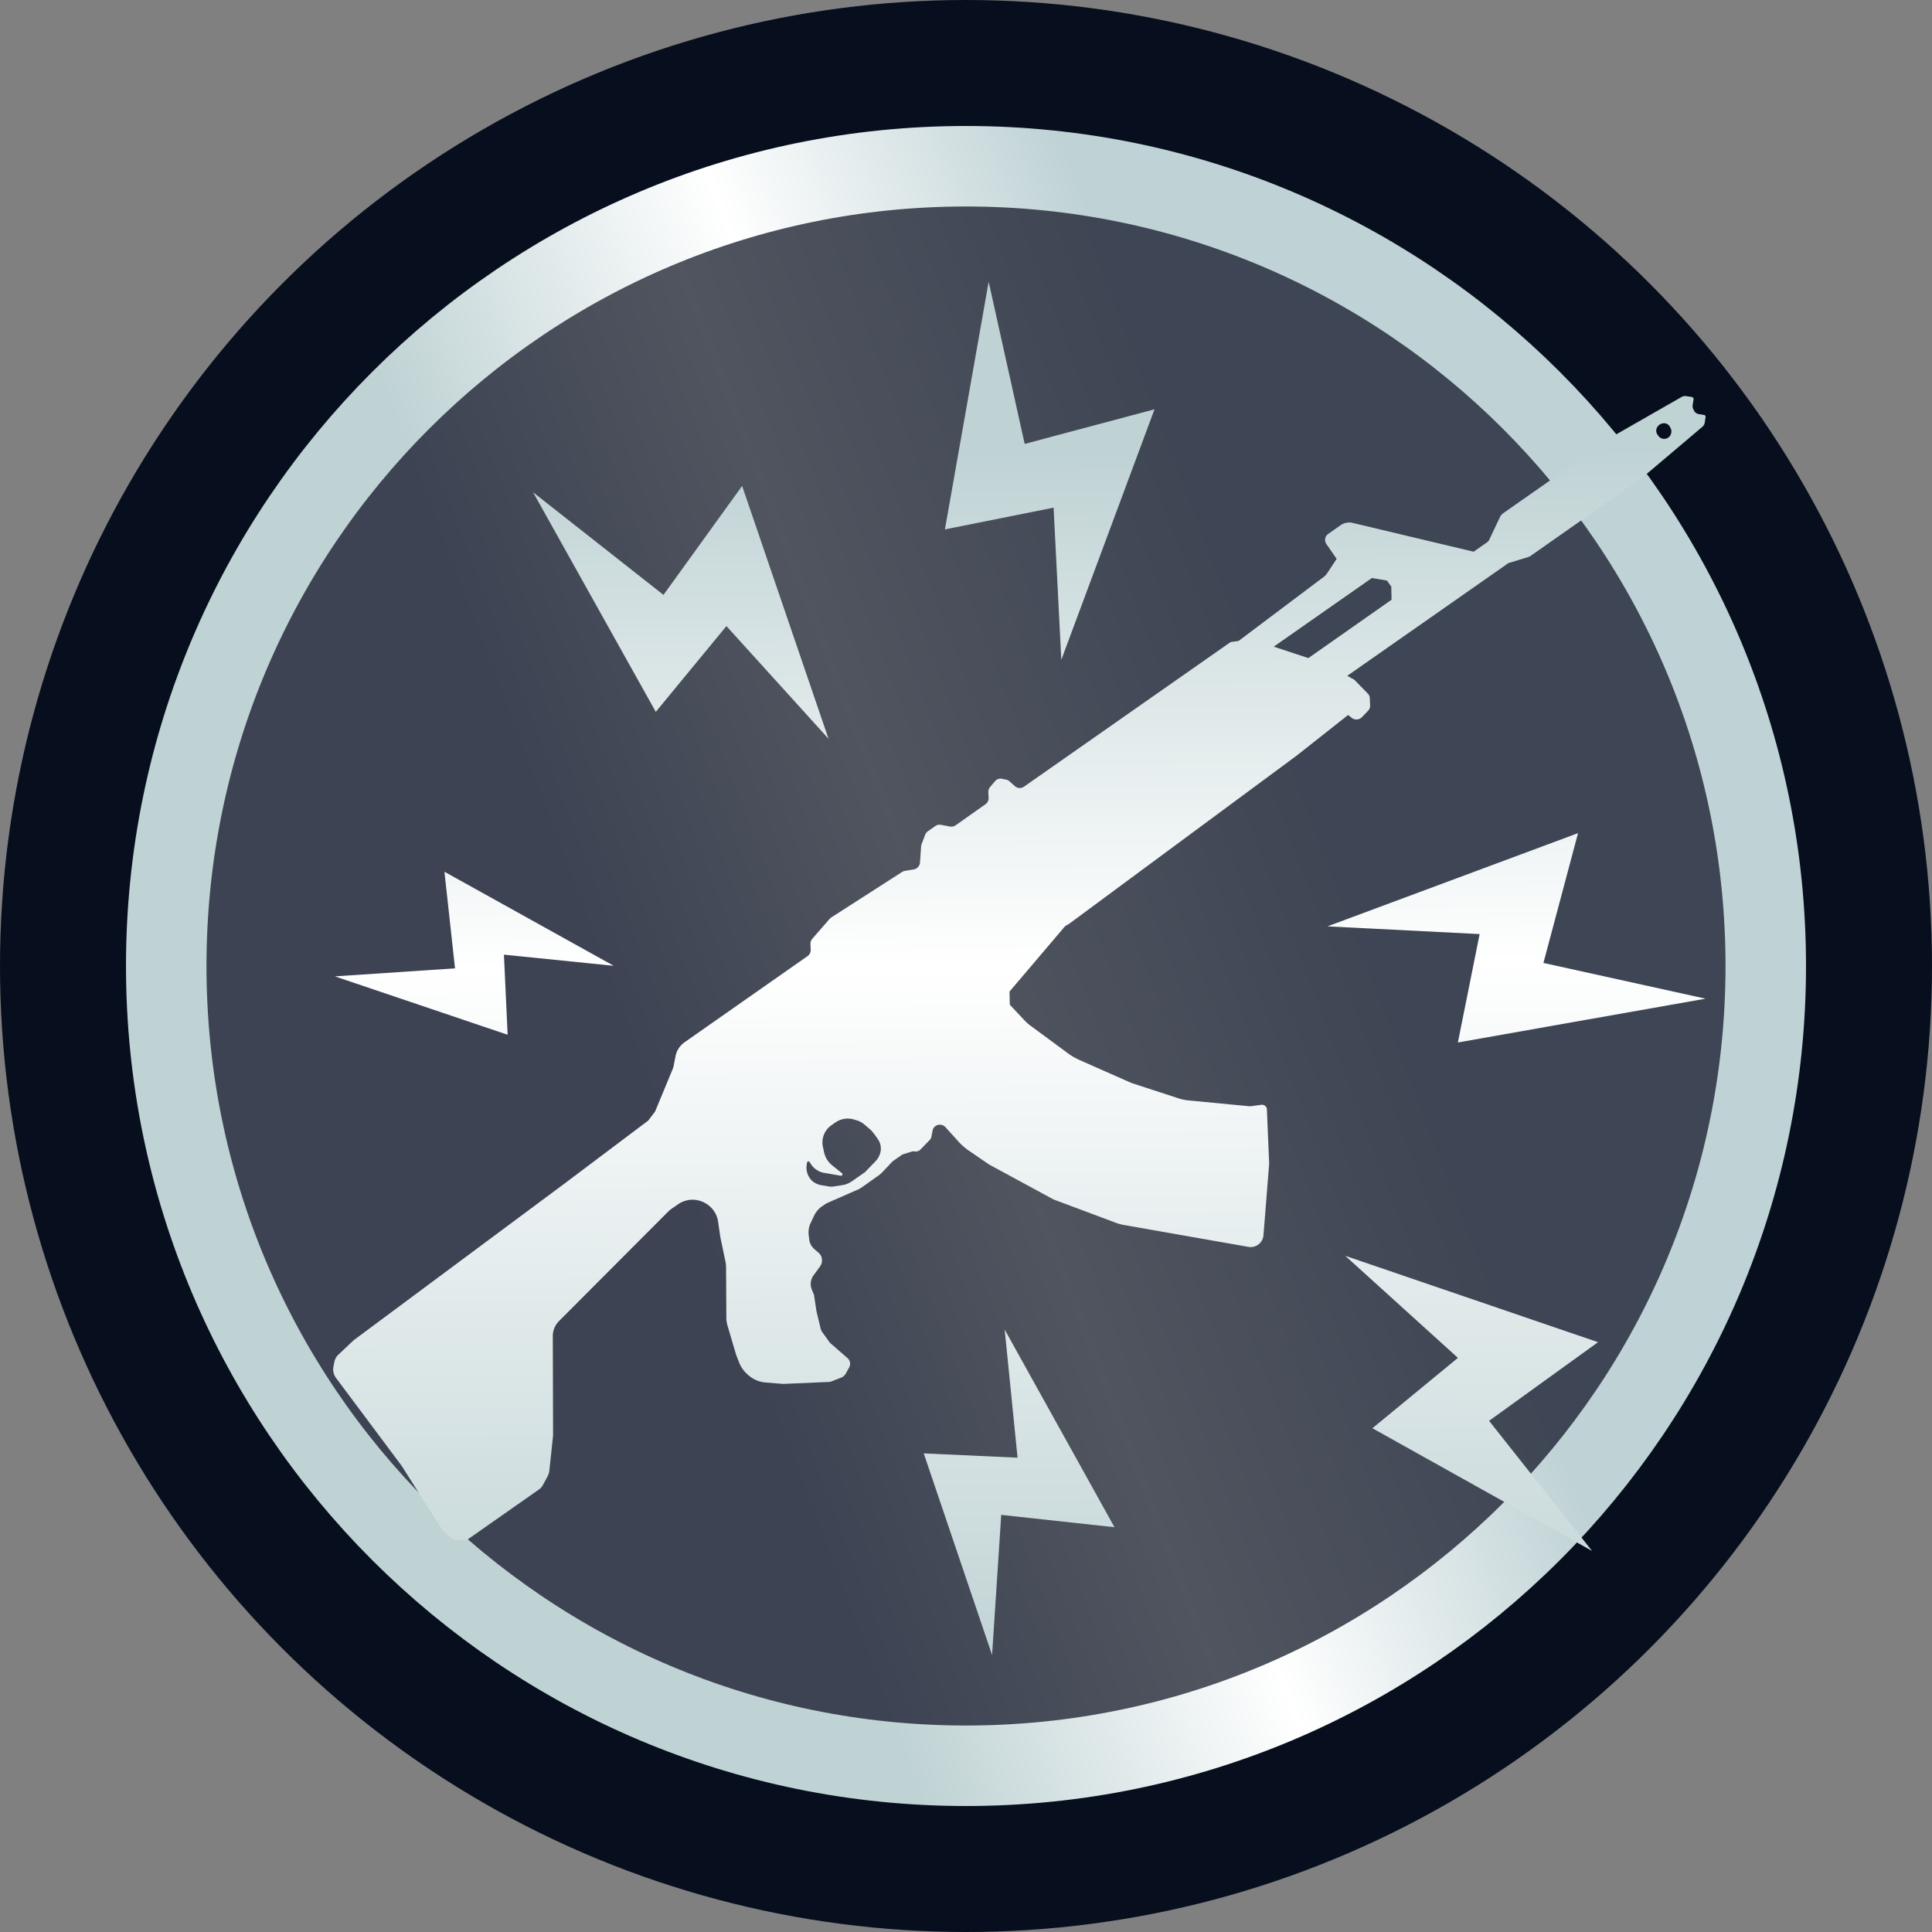 <svg width="48" height="48" fill="none" xmlns="http://www.w3.org/2000/svg"><rect width="100%" height="100%" fill="#808080" stroke="none"/><circle cx="24" cy="24" r="24" fill="#070E1D"/><path d="M43.87 24c0 10.974-8.896 19.87-19.87 19.87-10.973 0-19.87-8.896-19.87-19.87C4.13 13.027 13.028 4.13 24 4.13c10.974 0 19.87 8.897 19.87 19.87Z" fill="url(#a)" fill-opacity=".3" stroke="url(#b)" stroke-width="2"/><path d="m8.32 24.258 2.985-.199-.263-2.401 4.206 2.337-2.728-.277.092 1.99-4.291-1.45Zm16.96 11.958-2.33-.107 1.698 5.01.227-3.482 2.814.306-2.728-4.91.32 3.183Zm1.088-19.823 2.316-6.224-3.226.86L24.563 7l-1.087 6.153 2.7-.54.192 3.78Zm-8.32-.838 2.536 2.799-2.146-6.281-1.954 2.707-3.24-2.55 3.049 5.456 1.755-2.131ZM33.422 31.2l2.8 2.536-2.125 1.748 5.457 3.048-2.558-3.232 2.707-1.954-6.281-2.146Zm2.8-5.3 6.152-1.088-4.028-.888.86-3.225-6.225 2.316 3.78.192-.54 2.692Zm-9.806-2.835-1.335 1.57.007.327.348.37c.057.063.12.12.192.17l.916.675c.085.064.178.113.27.156l1.3.575 1.137.37c.1.035.206.057.306.064l1.478.142h.042l.263-.036a.124.124 0 0 1 .135.1l.057 1.364-.142 1.783a.319.319 0 0 1-.37.284l-3.069-.54a1.155 1.155 0 0 1-.256-.07l-1.52-.569-1.599-.867-.497-.34a1.499 1.499 0 0 1-.256-.22l-.334-.37a.202.202 0 0 0-.1-.057h-.014a.178.178 0 0 0-.206.149l-.014.071-.014.071a.149.149 0 0 1-.05.093l-.22.227c-.036.042-.093.057-.15.05-.028-.008-.05 0-.078.007l-.205.064a.115.115 0 0 0-.05.028l-.185.128c-.007.007-.021.014-.028.021l-.242.256c-.043.043-.085.085-.135.114l-.37.263a.67.67 0 0 1-.156.085l-.696.305c-.043.022-.085.043-.12.071l-.044.029a.615.615 0 0 0-.184.22l-.093.199a.54.54 0 0 0-.042.298l.014.114a.378.378 0 0 0 .12.22l.107.093c.05.042.078.092.086.156a.263.263 0 0 1-.05.192l-.156.213a.367.367 0 0 0-.05.341l.057.142a.08.08 0 0 1 .007.036l.057.376.106.44a.252.252 0 0 0 .029.065l.177.248c.007.015.022.022.029.036l.433.377a.186.186 0 0 1 .043.22l-.093.17a.268.268 0 0 1-.092.086l-.256.099c-.021.007-.035.014-.057.014l-1.144.05-.447-.036a.74.74 0 0 1-.44-.199l-.03-.028a.748.748 0 0 1-.177-.263l-.078-.199-.213-.724a.64.64 0 0 1-.029-.2l-.007-1.236a.716.716 0 0 0-.02-.177l-.122-.583-.056-.384a.624.624 0 0 0-.192-.37.659.659 0 0 0-.42-.177.624.624 0 0 0-.383.114l-.135.092a.813.813 0 0 0-.121.1l-2.7 2.707a.53.53 0 0 0-.156.376l.007 2.466-.093.88a.428.428 0 0 1-.042.136l-.12.22a.311.311 0 0 1-.115.121l-1.733 1.215c-.022.021-.057.028-.093.028l-.199.008a.193.193 0 0 1-.12-.043l-.206-.178a.168.168 0 0 1-.036-.042l-1.002-1.585-1.634-2.188a.348.348 0 0 1-.064-.277l.021-.107a.342.342 0 0 1 .107-.199l.377-.355 5.222-3.88 2.096-1.577.17-.227.427-1.03a.533.533 0 0 0 .035-.114l.043-.22a.552.552 0 0 1 .22-.349l3.062-2.145a.185.185 0 0 0 .078-.15l-.007-.156c0-.042.015-.085.043-.12l.426-.49.036-.036 1.77-1.137a.213.213 0 0 1 .07-.028l.22-.036a.189.189 0 0 0 .157-.17l.028-.406c0-.02.007-.035.014-.056l.086-.228a.194.194 0 0 1 .063-.085l.192-.135a.182.182 0 0 1 .135-.029l.228.043c.05.007.092 0 .135-.028l.746-.526a.185.185 0 0 0 .078-.15l-.007-.155c0-.043.014-.086.042-.121l.128-.15a.172.172 0 0 1 .17-.056l.1.02a.163.163 0 0 1 .086.044l.135.12a.182.182 0 0 0 .22.015l5.137-3.596.199-.028 2.117-1.592a.346.346 0 0 0 .085-.092l.235-.355-.256-.37a.181.181 0 0 1 .043-.248l.312-.22c.086-.057.192-.079.292-.057l3.012.717.334-.234c.028-.022.05-.043.057-.071l.27-.569a.278.278 0 0 1 .057-.07l2.77-1.94 1.678-.96a.177.177 0 0 1 .12-.021l.135.021c.029.007.05.036.043.064l-.021.128c-.008.05 0 .093.028.135l.014.029a.166.166 0 0 0 .114.07l.128.022c.021 0 .042.028.035.057l-.021.135a.169.169 0 0 1-.064.106l-1.47 1.244-2.786 1.954c-.014.014-.035.021-.05.028l-.49.15a.114.114 0 0 0-.05.028l-3.971 2.778.156.085a.188.188 0 0 1 .043.036l.312.32c.036.035.05.078.05.12l.007.178a.17.17 0 0 1-.05.128l-.156.163a.193.193 0 0 1-.242.021l-.099-.078-1.279 1.01-5.67 4.191a.287.287 0 0 0-.128.1Zm14.736-12.399a.18.18 0 0 0 .029.135l.021.029a.178.178 0 0 0 .32-.078.182.182 0 0 0-.029-.136l-.014-.028a.166.166 0 0 0-.114-.071.196.196 0 0 0-.213.15Zm-9.506 5.4.86.284 2.067-1.45-.007-.326-.107-.15-.376-.063-2.437 1.705Zm-9.84 12.228-.086-.12c-.029-.036-.057-.072-.085-.1l-.15-.128a.542.542 0 0 0-.184-.107l-.071-.021a.537.537 0 0 0-.476.07l-.093.065a.52.52 0 0 0-.213.554l.029.135c.028.114.092.22.184.299l.256.206c.028.02.007.07-.028.064l-.413-.072a.414.414 0 0 1-.156-.056.452.452 0 0 1-.17-.157l-.036-.057c-.021-.028-.057-.014-.064.015l-.007.05a.455.455 0 0 0 .142.412.49.49 0 0 0 .213.099l.17.028a.428.428 0 0 0 .171 0l.185-.028a.56.56 0 0 0 .235-.092l.298-.207a.346.346 0 0 0 .078-.07l.22-.228a.445.445 0 0 0 .093-.142.41.41 0 0 0-.043-.412Z" fill="url(#c)"/><defs><linearGradient id="a" x1="12" y1="16.174" x2="28.794" y2="9.777" gradientUnits="userSpaceOnUse"><stop offset="0" stop-color="#BFBFD4"/><stop offset=".443" stop-color="#F9F9F9"/><stop offset="1" stop-color="#BFC5D4"/></linearGradient><linearGradient id="b" x1="12" y1="16.174" x2="28.794" y2="9.777" gradientUnits="userSpaceOnUse"><stop stop-color="#BFD2D4"/><stop offset=".526" stop-color="#fff"/><stop offset="1" stop-color="#BFD2D5"/></linearGradient><linearGradient id="c" x1="12.337" y1="41.931" x2="12.088" y2="11.342" gradientUnits="userSpaceOnUse"><stop stop-color="#BFD2D4"/><stop offset=".583" stop-color="#fff"/><stop offset="1" stop-color="#BFD2D4"/></linearGradient></defs></svg>